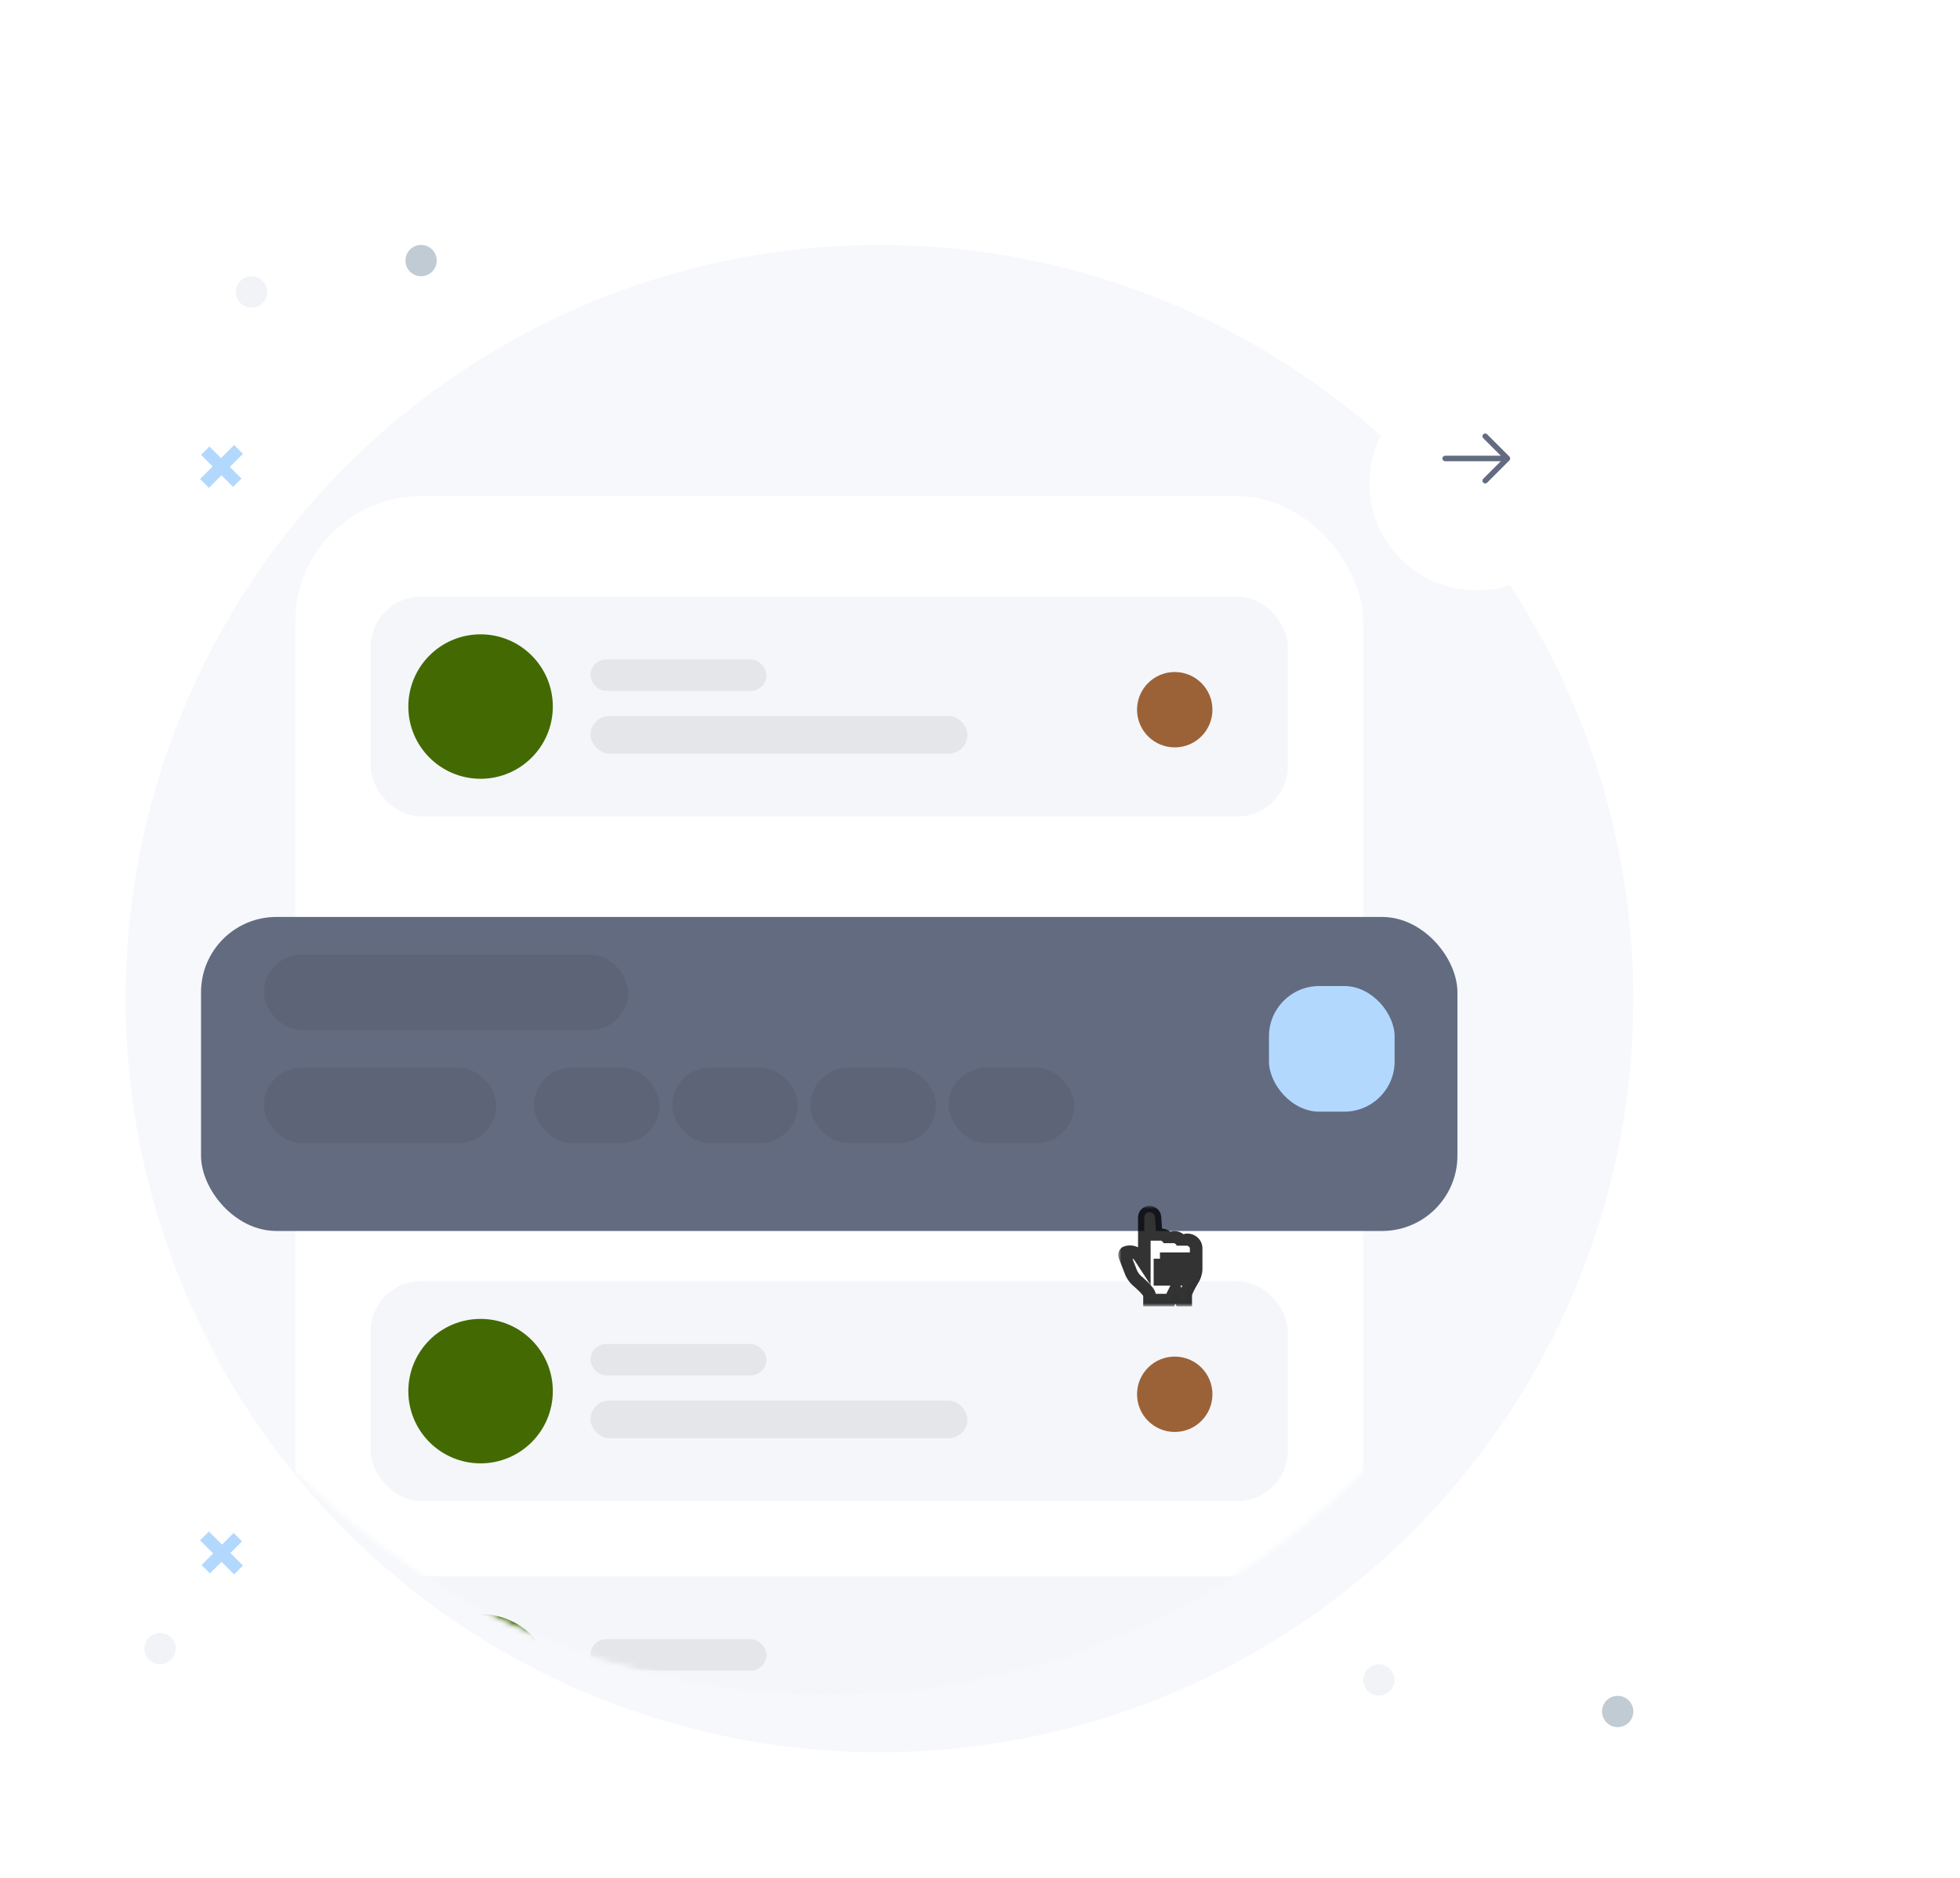 <svg width="312" height="299" viewBox="0 0 312 299" fill="none" xmlns="http://www.w3.org/2000/svg">
<g filter="url(#filter0_d_947_760)">
<circle cx="140" cy="155" r="120" fill="#F6F8FB"/>
</g>
<mask id="mask0_947_760" style="mask-type:alpha" maskUnits="userSpaceOnUse" x="12" y="30" width="240" height="240">
<circle cx="132" cy="150" r="120" fill="#F6F8FB"/>
</mask>
<g mask="url(#mask0_947_760)">
<mask id="mask1_947_760" style="mask-type:alpha" maskUnits="userSpaceOnUse" x="12" y="30" width="240" height="240">
<circle cx="132" cy="150" r="120" fill="#F6F8FB"/>
</mask>
<g mask="url(#mask1_947_760)">
<g filter="url(#filter1_d_947_760)">
<rect x="47" y="75" width="170" height="195" rx="20" fill="white"/>
</g>
<rect x="59" y="95" width="146" height="35" rx="8" fill="#F4F6FA"/>
<circle cx="187" cy="113" r="6" fill="#9B6238"/>
<circle cx="76.5" cy="112.5" r="11.5" fill="#436A02"/>
<rect x="94" y="105" width="28" height="5" rx="2.5" fill="#160902" fill-opacity="0.07"/>
<rect x="94" y="114" width="60" height="6" rx="3" fill="#160902" fill-opacity="0.07"/>
<rect x="59" y="204" width="146" height="35" rx="8" fill="#F4F6FA"/>
<circle cx="187" cy="222" r="6" fill="#9B6238"/>
<circle cx="76.5" cy="221.5" r="11.5" fill="#436A02"/>
<rect x="94" y="214" width="28" height="5" rx="2.5" fill="#160902" fill-opacity="0.07"/>
<rect x="94" y="223" width="60" height="6" rx="3" fill="#160902" fill-opacity="0.07"/>
<rect x="59" y="251" width="146" height="35" rx="8" fill="#F4F6FA"/>
<circle cx="187" cy="269" r="6" fill="#9B6238"/>
<circle cx="76.5" cy="268.5" r="11.5" fill="#436A02"/>
<rect x="94" y="261" width="28" height="5" rx="2.5" fill="#160902" fill-opacity="0.07"/>
<g filter="url(#filter2_d_947_760)">
<rect x="32" y="142" width="200" height="50" rx="12" fill="#636B81"/>
</g>
<rect x="202" y="157" width="20" height="20" rx="8" fill="#B3D8FE"/>
<rect x="85" y="170" width="20" height="12" rx="6" fill="#160902" fill-opacity="0.07"/>
<rect x="107" y="170" width="20" height="12" rx="6" fill="#160902" fill-opacity="0.07"/>
<rect x="129" y="170" width="20" height="12" rx="6" fill="#160902" fill-opacity="0.07"/>
<rect x="151" y="170" width="20" height="12" rx="6" fill="#160902" fill-opacity="0.07"/>
<rect x="42" y="170" width="37" height="12" rx="6" fill="#160902" fill-opacity="0.07"/>
<rect x="42" y="152" width="58" height="12" rx="6" fill="#160902" fill-opacity="0.07"/>
</g>
</g>
<g filter="url(#filter3_d_947_760)">
<mask id="path-27-outside-1_947_760" maskUnits="userSpaceOnUse" x="178" y="191" width="14" height="16" fill="black">
<rect fill="white" x="178" y="191" width="14" height="16"/>
<path fill-rule="evenodd" clip-rule="evenodd" d="M182.159 200.235L181.429 199.12C180.93 198.358 179.868 198.08 179.056 198.498L179.245 198.4C179.043 198.504 178.947 198.762 179.03 198.977L180.04 201.592C180.201 202.007 180.61 202.593 180.949 202.887C180.949 202.887 182.982 204.57 182.982 205.201V206H186.276L187.1 204.353L187.923 206H188.747V205.201C188.747 204.57 189.989 202.583 189.989 202.583C190.218 202.197 190.409 201.516 190.409 201.064V197.741C190.394 197.006 189.769 196.41 188.997 196.41C188.611 196.41 188.298 196.708 188.298 197.076V197.342C188.298 196.606 187.673 196.01 186.901 196.01C186.515 196.01 186.203 196.308 186.203 196.676V196.942C186.203 196.207 185.577 195.61 184.806 195.61C184.42 195.61 184.107 195.909 184.107 196.277V196.543C184.107 196.424 184.094 196.33 184.07 196.256L183.857 192.825C183.828 192.361 183.437 192 182.982 192C182.524 192 182.159 192.369 182.159 192.823V196.118V200.235ZM187.938 199.412H188.762V202.706H187.938V199.412ZM186.291 199.412H187.115V202.706H186.291V199.412ZM184.644 199.412H185.468V202.706H184.644V199.412Z"/>
</mask>
<path fill-rule="evenodd" clip-rule="evenodd" d="M182.159 200.235L181.429 199.12C180.93 198.358 179.868 198.08 179.056 198.498L179.245 198.4C179.043 198.504 178.947 198.762 179.03 198.977L180.04 201.592C180.201 202.007 180.61 202.593 180.949 202.887C180.949 202.887 182.982 204.57 182.982 205.201V206H186.276L187.1 204.353L187.923 206H188.747V205.201C188.747 204.57 189.989 202.583 189.989 202.583C190.218 202.197 190.409 201.516 190.409 201.064V197.741C190.394 197.006 189.769 196.41 188.997 196.41C188.611 196.41 188.298 196.708 188.298 197.076V197.342C188.298 196.606 187.673 196.01 186.901 196.01C186.515 196.01 186.203 196.308 186.203 196.676V196.942C186.203 196.207 185.577 195.61 184.806 195.61C184.42 195.61 184.107 195.909 184.107 196.277V196.543C184.107 196.424 184.094 196.33 184.07 196.256L183.857 192.825C183.828 192.361 183.437 192 182.982 192C182.524 192 182.159 192.369 182.159 192.823V196.118V200.235ZM187.938 199.412H188.762V202.706H187.938V199.412ZM186.291 199.412H187.115V202.706H186.291V199.412ZM184.644 199.412H185.468V202.706H184.644V199.412Z" fill="white"/>
<path d="M182.159 200.235L181.322 200.783L183.159 203.589V200.235H182.159ZM181.429 199.12L182.265 198.572V198.572L181.429 199.12ZM179.03 198.977L178.097 199.338H178.097L179.03 198.977ZM180.04 201.592L180.973 201.231L180.04 201.592ZM180.949 202.887L180.293 203.642L180.302 203.65L180.311 203.658L180.949 202.887ZM182.982 206H181.982V207H182.982V206ZM186.276 206V207H186.894L187.171 206.447L186.276 206ZM187.1 204.353L187.994 203.906L187.1 202.117L186.205 203.906L187.1 204.353ZM187.923 206L187.029 206.447L187.305 207H187.923V206ZM188.747 206V207H189.747V206H188.747ZM189.989 202.583L190.837 203.113L190.844 203.103L190.85 203.092L189.989 202.583ZM190.409 197.741H191.409V197.731L191.409 197.721L190.409 197.741ZM184.07 196.256L183.072 196.318L183.08 196.446L183.12 196.567L184.07 196.256ZM183.857 192.825L182.859 192.887L183.857 192.825ZM182.159 192.823H181.159H182.159ZM188.762 199.412H189.762V198.412H188.762V199.412ZM188.762 202.706V203.706H189.762V202.706H188.762ZM187.938 202.706H186.938V203.706H187.938V202.706ZM187.115 199.412H188.115V198.412H187.115V199.412ZM187.115 202.706V203.706H188.115V202.706H187.115ZM186.291 202.706H185.291V203.706H186.291V202.706ZM185.468 199.412H186.468V198.412H185.468V199.412ZM185.468 202.706V203.706H186.468V202.706H185.468ZM184.644 202.706H183.644V203.706H184.644V202.706ZM182.995 199.688L182.265 198.572L180.592 199.667L181.322 200.783L182.995 199.688ZM182.265 198.572C181.485 197.379 179.863 196.958 178.599 197.608L179.513 199.387C179.873 199.202 180.375 199.337 180.592 199.667L182.265 198.572ZM179.513 199.387L179.702 199.29L178.788 197.511L178.599 197.608L179.513 199.387ZM178.788 197.511C178.122 197.853 177.834 198.656 178.097 199.338L179.963 198.617C180.017 198.757 180.006 198.893 179.967 198.997C179.929 199.101 179.846 199.216 179.702 199.29L178.788 197.511ZM178.097 199.338L179.108 201.953L180.973 201.231L179.963 198.617L178.097 199.338ZM179.108 201.953C179.326 202.518 179.83 203.24 180.293 203.642L181.605 202.132C181.39 201.946 181.075 201.496 180.973 201.231L179.108 201.953ZM180.949 202.887C180.311 203.658 180.311 203.658 180.311 203.658C180.311 203.658 180.311 203.658 180.311 203.658C180.311 203.657 180.311 203.657 180.311 203.658C180.311 203.658 180.311 203.658 180.312 203.658C180.312 203.658 180.313 203.659 180.315 203.661C180.318 203.663 180.323 203.667 180.329 203.673C180.343 203.684 180.363 203.701 180.389 203.723C180.441 203.767 180.516 203.831 180.606 203.911C180.788 204.071 181.028 204.288 181.265 204.521C181.506 204.758 181.723 204.991 181.873 205.185C181.949 205.283 181.99 205.349 182.009 205.384C182.037 205.439 181.982 205.362 181.982 205.201H183.982C183.982 204.882 183.864 204.616 183.781 204.458C183.688 204.28 183.571 204.11 183.456 203.962C183.225 203.663 182.934 203.357 182.667 203.094C182.395 202.828 182.126 202.584 181.927 202.409C181.827 202.321 181.743 202.249 181.684 202.199C181.654 202.174 181.631 202.154 181.614 202.14C181.606 202.133 181.599 202.128 181.595 202.124C181.592 202.122 181.591 202.12 181.589 202.119C181.589 202.119 181.588 202.118 181.588 202.118C181.587 202.118 181.587 202.117 181.587 202.117C181.587 202.117 181.587 202.117 181.587 202.117C181.587 202.117 181.587 202.117 180.949 202.887ZM181.982 205.201V206H183.982V205.201H181.982ZM182.982 207H186.276V205H182.982V207ZM187.171 206.447L187.994 204.8L186.205 203.906L185.382 205.553L187.171 206.447ZM186.205 204.8L187.029 206.447L188.818 205.553L187.994 203.906L186.205 204.8ZM187.923 207H188.747V205H187.923V207ZM189.747 206V205.201H187.747V206H189.747ZM189.747 205.201C189.747 205.271 189.741 205.201 189.862 204.916C189.961 204.682 190.1 204.406 190.248 204.13C190.395 203.858 190.543 203.602 190.655 203.414C190.711 203.32 190.757 203.244 190.789 203.191C190.805 203.165 190.818 203.145 190.826 203.132C190.83 203.125 190.833 203.12 190.835 203.117C190.836 203.115 190.837 203.114 190.837 203.114C190.837 203.113 190.837 203.113 190.837 203.113C190.837 203.113 190.838 203.113 190.837 203.113C190.837 203.113 190.837 203.113 190.837 203.113C190.837 203.113 190.837 203.113 189.989 202.583C189.142 202.053 189.142 202.053 189.142 202.053C189.141 202.053 189.141 202.053 189.141 202.053C189.141 202.053 189.141 202.053 189.141 202.054C189.141 202.054 189.14 202.055 189.14 202.055C189.139 202.056 189.138 202.058 189.137 202.06C189.134 202.065 189.13 202.071 189.125 202.079C189.115 202.095 189.101 202.119 189.083 202.148C189.047 202.207 188.996 202.29 188.936 202.393C188.815 202.596 188.652 202.877 188.488 203.181C188.326 203.481 188.154 203.82 188.02 204.136C187.908 204.401 187.747 204.816 187.747 205.201H189.747ZM190.85 203.092C191.023 202.8 191.157 202.444 191.249 202.115C191.34 201.788 191.409 201.41 191.409 201.064H189.409C189.409 201.17 189.383 201.359 189.321 201.581C189.26 201.802 189.184 201.98 189.129 202.073L190.85 203.092ZM191.409 201.064V197.741H189.409V201.064H191.409ZM191.409 197.721C191.382 196.409 190.28 195.41 188.997 195.41V197.41C189.257 197.41 189.406 197.603 189.409 197.762L191.409 197.721ZM188.997 195.41C188.104 195.41 187.298 196.111 187.298 197.076H189.298C189.298 197.304 189.118 197.41 188.997 197.41V195.41ZM187.298 197.076V197.342H189.298V197.076H187.298ZM189.298 197.342C189.298 196.01 188.18 195.01 186.901 195.01V197.01C187.166 197.01 187.298 197.203 187.298 197.342H189.298ZM186.901 195.01C186.009 195.01 185.203 195.711 185.203 196.676H187.203C187.203 196.905 187.022 197.01 186.901 197.01V195.01ZM185.203 196.676V196.942H187.203V196.676H185.203ZM187.203 196.942C187.203 195.61 186.084 194.61 184.806 194.61V196.61C185.071 196.61 185.203 196.803 185.203 196.942H187.203ZM184.806 194.61C183.913 194.61 183.107 195.312 183.107 196.277H185.107C185.107 196.505 184.927 196.61 184.806 196.61V194.61ZM183.107 196.277V196.543H185.107V196.277H183.107ZM185.107 196.543C185.107 196.361 185.089 196.153 185.02 195.945L183.12 196.567C183.109 196.536 183.107 196.515 183.106 196.512C183.106 196.509 183.107 196.518 183.107 196.543H185.107ZM185.068 196.194L184.855 192.763L182.859 192.887L183.072 196.318L185.068 196.194ZM184.855 192.763C184.793 191.768 183.962 191 182.982 191V193C182.942 193 182.913 192.984 182.896 192.968C182.878 192.952 182.861 192.923 182.859 192.887L184.855 192.763ZM182.982 191C181.97 191 181.159 191.819 181.159 192.823H183.159C183.159 192.919 183.079 193 182.982 193V191ZM181.159 192.823V196.118H183.159V192.823H181.159ZM181.159 196.118V200.235H183.159V196.118H181.159ZM187.938 200.412L188.762 200.412V198.412H187.938V200.412ZM187.762 199.412V202.706H189.762V199.412H187.762ZM188.762 201.706H187.938V203.706H188.762V201.706ZM188.938 202.706V199.412H186.938V202.706H188.938ZM186.291 200.412L187.115 200.412V198.412H186.291V200.412ZM186.115 199.412V202.706H188.115V199.412H186.115ZM187.115 201.706H186.291V203.706H187.115V201.706ZM187.291 202.706V199.412H185.291V202.706H187.291ZM184.644 200.412L185.468 200.412V198.412H184.644V200.412ZM184.468 199.412V202.706H186.468V199.412H184.468ZM185.468 201.706H184.644V203.706H185.468V201.706ZM185.644 202.706V199.412H183.644V202.706H185.644Z" fill="black" fill-opacity="0.8" mask="url(#path-27-outside-1_947_760)"/>
</g>
<g filter="url(#filter4_d_947_760)">
<circle cx="235" cy="73" r="17" fill="white"/>
</g>
<path d="M236.417 76.978C236.307 76.978 236.196 76.938 236.108 76.85C235.939 76.681 235.939 76.401 236.108 76.232L239.34 73L236.108 69.768C235.939 69.599 235.939 69.319 236.108 69.15C236.277 68.981 236.557 68.981 236.727 69.15L240.267 72.691C240.437 72.86 240.437 73.14 240.267 73.309L236.727 76.85C236.639 76.938 236.528 76.978 236.417 76.978Z" fill="#636B81"/>
<path d="M239.859 73.438H230.042C229.803 73.438 229.604 73.239 229.604 73C229.604 72.761 229.803 72.562 230.042 72.562H239.859C240.098 72.562 240.297 72.761 240.297 73C240.297 73.239 240.098 73.438 239.859 73.438Z" fill="#636B81"/>
<circle cx="25.491" cy="262.491" r="2.491" transform="rotate(180 25.491 262.491)" fill="#F1F3F7"/>
<path d="M35.267 248.678L33.421 250.524L32.087 249.189L33.932 247.343L31.846 245.257L33.252 243.851L35.339 245.937L37.19 244.086L38.524 245.421L36.673 247.272L38.672 249.271L37.266 250.677L35.267 248.678Z" fill="#B2D8FE"/>
<circle cx="2.491" cy="2.491" r="2.491" transform="matrix(1 0 0 -1 64.541 43.982)" fill="#C1CBD4"/>
<circle cx="2.491" cy="2.491" r="2.491" transform="matrix(1 0 0 -1 37.541 48.982)" fill="#F1F3F7"/>
<path d="M35.256 75.678L37.102 77.524L38.437 76.189L36.591 74.343L38.677 72.257L37.271 70.851L35.185 72.937L33.334 71.086L31.999 72.421L33.85 74.272L31.851 76.271L33.257 77.677L35.256 75.678Z" fill="#B2D8FE"/>
<circle cx="257.509" cy="272.509" r="2.491" transform="rotate(180 257.509 272.509)" fill="#C1CBD4"/>
<circle cx="219.491" cy="267.491" r="2.491" transform="rotate(180 219.491 267.491)" fill="#F1F3F7"/>
<defs>
<filter id="filter0_d_947_760" x="0" y="19" width="280" height="280" filterUnits="userSpaceOnUse" color-interpolation-filters="sRGB">
<feFlood flood-opacity="0" result="BackgroundImageFix"/>
<feColorMatrix in="SourceAlpha" type="matrix" values="0 0 0 0 0 0 0 0 0 0 0 0 0 0 0 0 0 0 127 0" result="hardAlpha"/>
<feOffset dy="4"/>
<feGaussianBlur stdDeviation="10"/>
<feComposite in2="hardAlpha" operator="out"/>
<feColorMatrix type="matrix" values="0 0 0 0 0.906 0 0 0 0 0.933 0 0 0 0 0.984 0 0 0 0.15 0"/>
<feBlend mode="normal" in2="BackgroundImageFix" result="effect1_dropShadow_947_760"/>
<feBlend mode="normal" in="SourceGraphic" in2="effect1_dropShadow_947_760" result="shape"/>
</filter>
<filter id="filter1_d_947_760" x="-53" y="-21" width="370" height="395" filterUnits="userSpaceOnUse" color-interpolation-filters="sRGB">
<feFlood flood-opacity="0" result="BackgroundImageFix"/>
<feColorMatrix in="SourceAlpha" type="matrix" values="0 0 0 0 0 0 0 0 0 0 0 0 0 0 0 0 0 0 127 0" result="hardAlpha"/>
<feOffset dy="4"/>
<feGaussianBlur stdDeviation="50"/>
<feComposite in2="hardAlpha" operator="out"/>
<feColorMatrix type="matrix" values="0 0 0 0 0.388 0 0 0 0 0.42 0 0 0 0 0.506 0 0 0 0.15 0"/>
<feBlend mode="normal" in2="BackgroundImageFix" result="effect1_dropShadow_947_760"/>
<feBlend mode="normal" in="SourceGraphic" in2="effect1_dropShadow_947_760" result="shape"/>
</filter>
<filter id="filter2_d_947_760" x="-68" y="46" width="400" height="250" filterUnits="userSpaceOnUse" color-interpolation-filters="sRGB">
<feFlood flood-opacity="0" result="BackgroundImageFix"/>
<feColorMatrix in="SourceAlpha" type="matrix" values="0 0 0 0 0 0 0 0 0 0 0 0 0 0 0 0 0 0 127 0" result="hardAlpha"/>
<feOffset dy="4"/>
<feGaussianBlur stdDeviation="50"/>
<feComposite in2="hardAlpha" operator="out"/>
<feColorMatrix type="matrix" values="0 0 0 0 0.388 0 0 0 0 0.42 0 0 0 0 0.506 0 0 0 0.15 0"/>
<feBlend mode="normal" in2="BackgroundImageFix" result="effect1_dropShadow_947_760"/>
<feBlend mode="normal" in="SourceGraphic" in2="effect1_dropShadow_947_760" result="shape"/>
</filter>
<filter id="filter3_d_947_760" x="175" y="189" width="19.409" height="22" filterUnits="userSpaceOnUse" color-interpolation-filters="sRGB">
<feFlood flood-opacity="0" result="BackgroundImageFix"/>
<feColorMatrix in="SourceAlpha" type="matrix" values="0 0 0 0 0 0 0 0 0 0 0 0 0 0 0 0 0 0 127 0" result="hardAlpha"/>
<feOffset dy="1"/>
<feGaussianBlur stdDeviation="1.5"/>
<feColorMatrix type="matrix" values="0 0 0 0 0 0 0 0 0 0 0 0 0 0 0 0 0 0 0.2 0"/>
<feBlend mode="normal" in2="BackgroundImageFix" result="effect1_dropShadow_947_760"/>
<feBlend mode="normal" in="SourceGraphic" in2="effect1_dropShadow_947_760" result="shape"/>
</filter>
<filter id="filter4_d_947_760" x="158" y="0" width="154" height="154" filterUnits="userSpaceOnUse" color-interpolation-filters="sRGB">
<feFlood flood-opacity="0" result="BackgroundImageFix"/>
<feColorMatrix in="SourceAlpha" type="matrix" values="0 0 0 0 0 0 0 0 0 0 0 0 0 0 0 0 0 0 127 0" result="hardAlpha"/>
<feOffset dy="4"/>
<feGaussianBlur stdDeviation="30"/>
<feComposite in2="hardAlpha" operator="out"/>
<feColorMatrix type="matrix" values="0 0 0 0 0.388 0 0 0 0 0.42 0 0 0 0 0.506 0 0 0 0.25 0"/>
<feBlend mode="normal" in2="BackgroundImageFix" result="effect1_dropShadow_947_760"/>
<feBlend mode="normal" in="SourceGraphic" in2="effect1_dropShadow_947_760" result="shape"/>
</filter>
</defs>
</svg>
